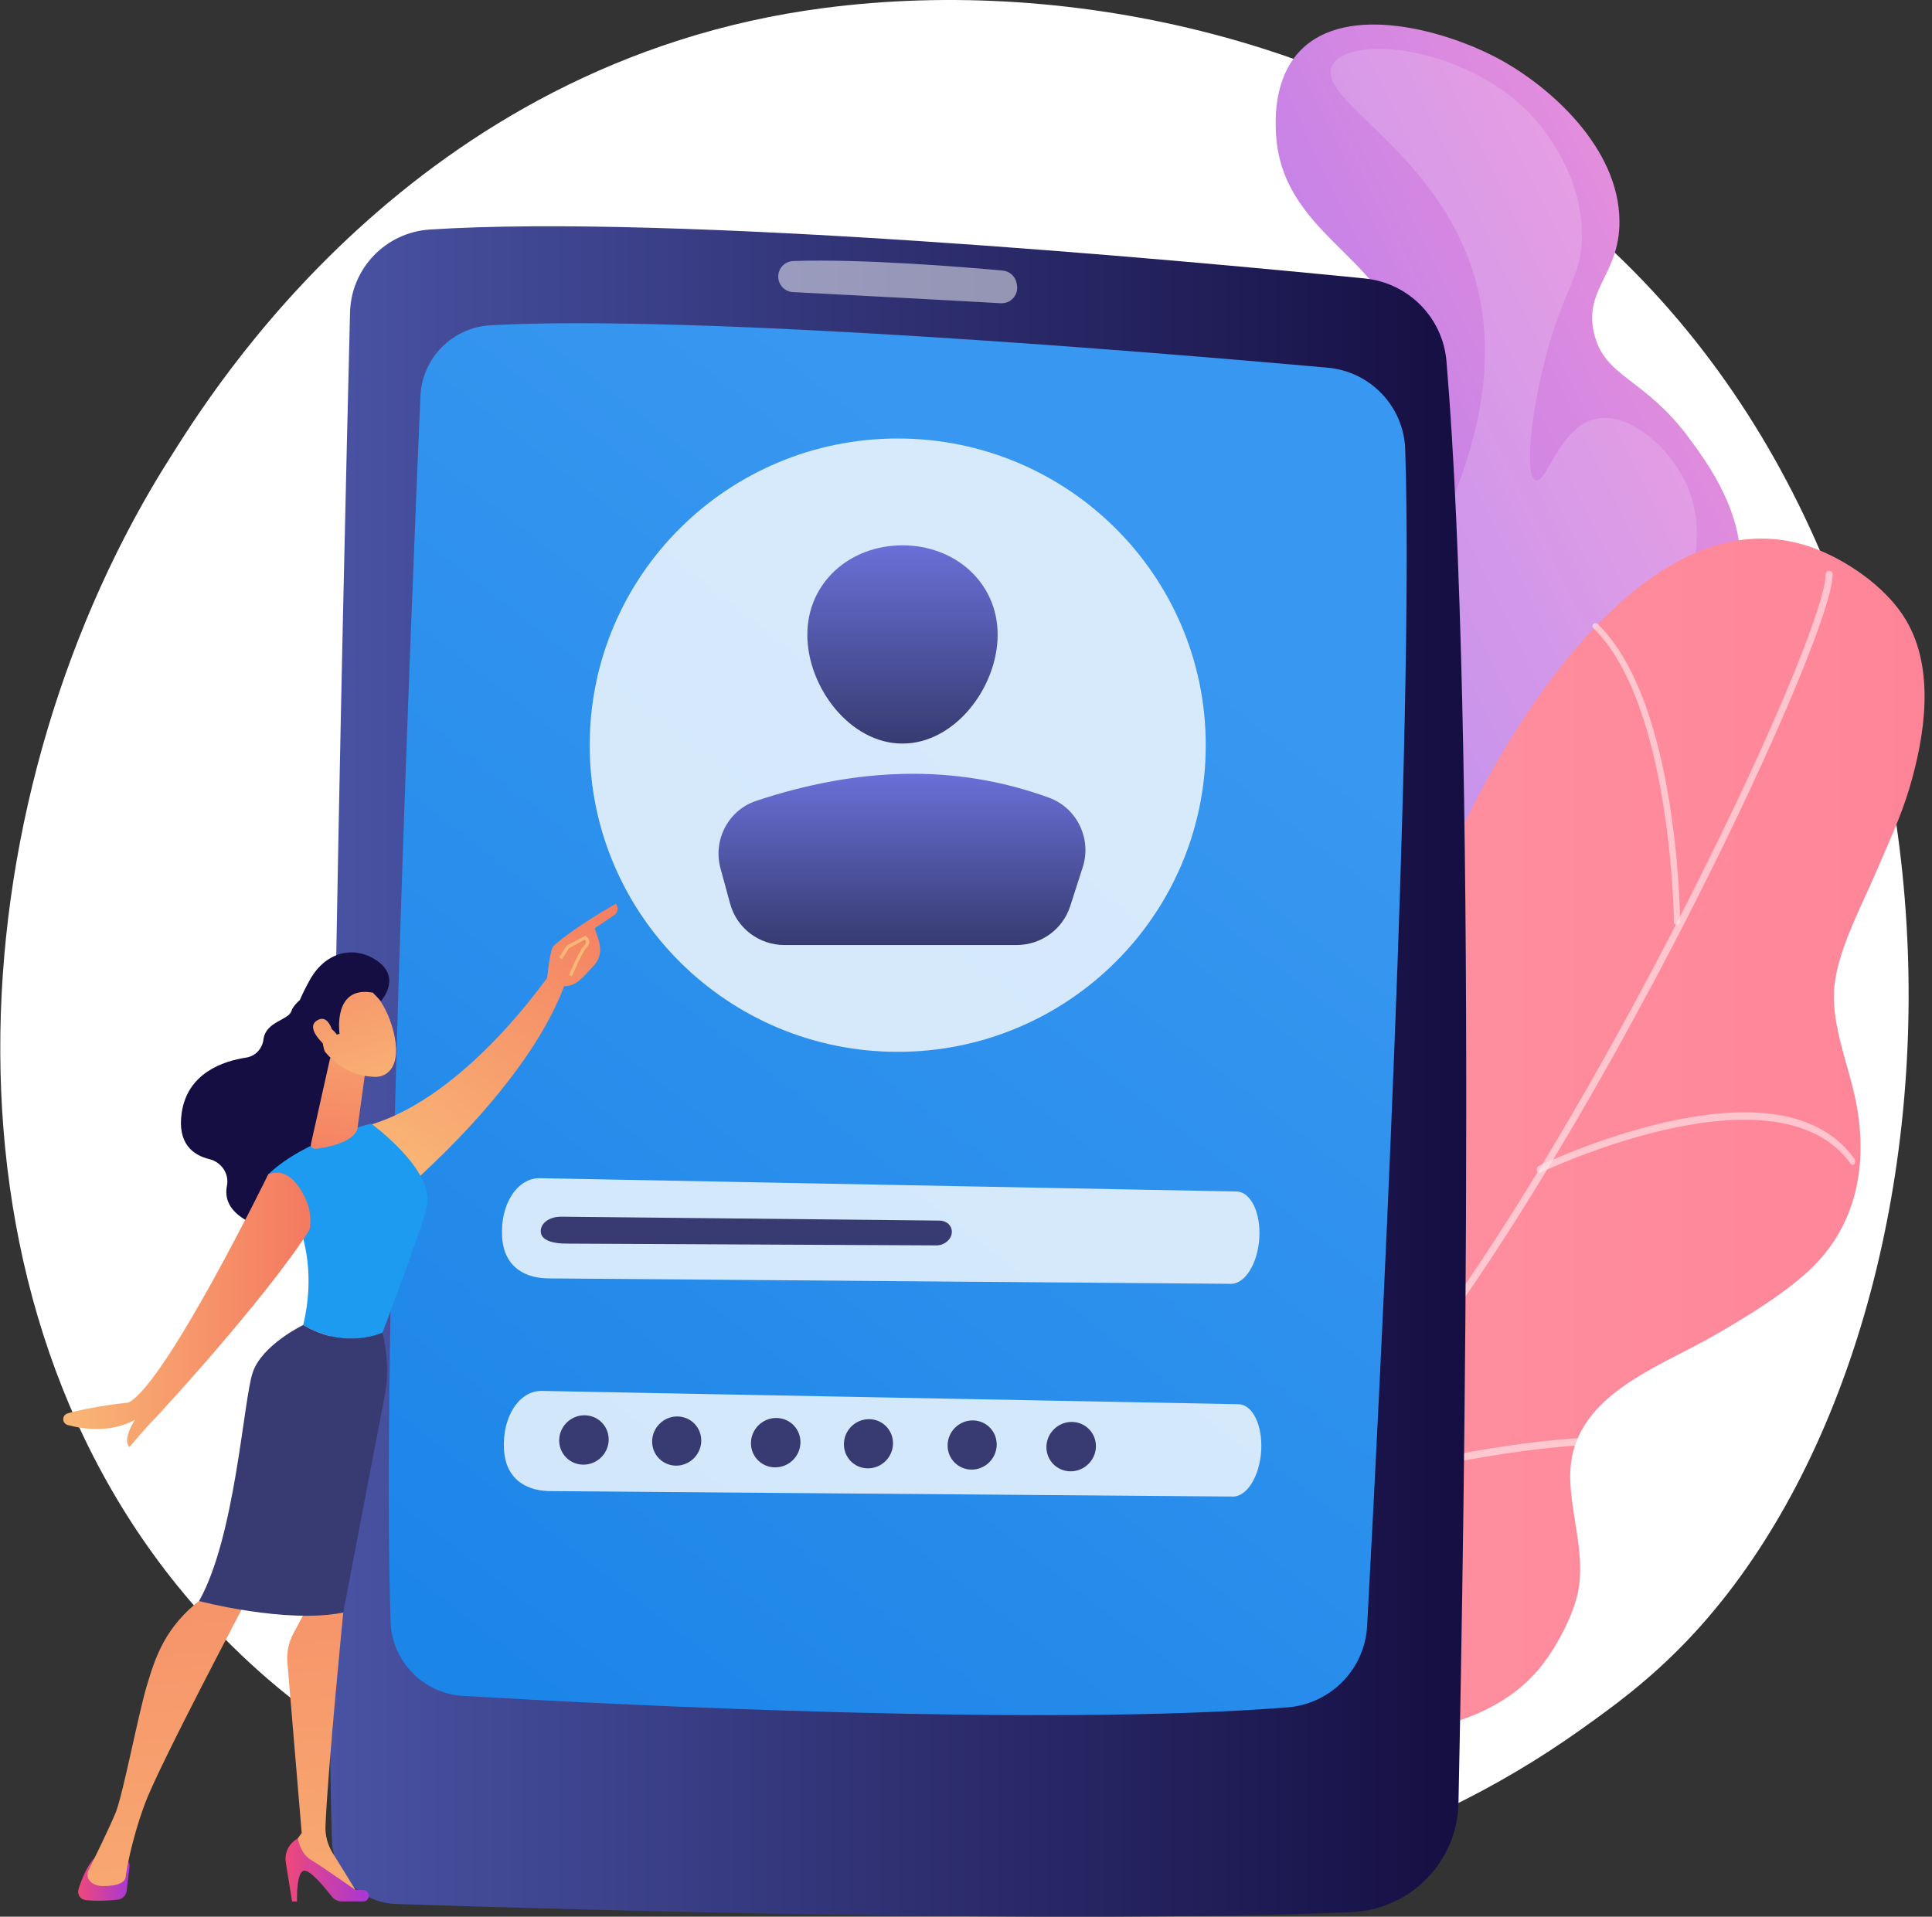 <svg width="258" height="256" viewBox="0 0 258 256" fill="none" xmlns="http://www.w3.org/2000/svg">
<rect x="0" y="0" width="258" height="256" fill="#333333" stroke="none"/>
<g clip-path="url(#clip0_163_784)">
<path d="M225.339 219.087C220.107 224.572 215.155 228.11 211.243 230.905C165.257 263.76 110.846 254.182 99.281 251.844C82.205 248.39 49.196 241.714 25.331 213.769C-10.775 171.49 -5.153 104.88 22.854 60.911C27.976 52.868 55.036 8.229 110.034 1.07C143.318 -3.263 182.118 5.476 210.214 28.915C269.194 78.118 264.995 177.516 225.339 219.087Z" fill="white"/>
<path d="M183.547 164.487C178.976 164.992 171.28 165.843 163.633 161.73C149.73 154.252 145.013 135.224 146.387 121.248C147.567 109.242 154.816 98.673 169.313 77.532C182.967 57.622 188.797 53.511 187.25 45.579C185.045 34.271 170.964 31.187 170.383 17.617C170.313 15.988 170.073 10.396 173.702 6.7C179.912 0.374 193.096 4.048 200.189 7.885C207.03 11.585 216.23 19.779 216.263 29.572C216.287 36.666 211.48 38.574 212.872 44.514C214.273 50.49 219.563 50.362 225.621 58.59C228.041 61.877 232.9 68.476 232.398 76.157C231.749 86.091 222.725 88.843 224.103 96.283C225.099 101.658 230.136 101.979 232.51 107.679C235.637 115.184 230.716 123.773 226.524 130.866C221.591 139.22 208.276 161.754 183.547 164.487Z" fill="url(#paint0_linear_163_784)"/>
<path opacity="0.16" d="M177.973 8.626C175.242 13.304 192.831 20.35 197.282 38.341C202.07 57.699 188.729 77.917 182.563 87.262C172.043 103.205 164.835 104.198 160.133 118.848C158.272 124.647 154.396 136.726 160.794 148.033C161.388 149.083 168.191 160.697 180.297 162.075C194.028 163.639 204.143 150.845 212.858 139.823C218.124 133.162 228.644 119.856 224.064 112.713C221.264 108.345 213.464 107.288 208.015 108.461C200.236 110.137 196.177 116.59 194.97 115.669C193.883 114.84 196.129 108.808 200.428 103.116C209.027 91.735 217.045 93.362 222.892 83.769C223.601 82.606 229.084 73.312 225.257 64.786C223.051 59.868 217.691 55.078 213.258 55.919C208.246 56.872 206.583 64.618 205.091 64.144C203.665 63.691 204.319 56.334 206.035 49.157C208.556 38.613 211.27 37.246 211.25 31.319C211.22 22.275 204.873 15.755 203.946 14.83C195.271 6.17 180.308 4.627 177.973 8.626Z" fill="white"/>
<path d="M254.532 82.83C252.19 78.88 247.673 75.564 243.508 73.728C213.979 60.706 186.784 122.353 186.337 138.152C185.892 153.951 181.211 157.511 154.685 156.338C128.158 155.164 134.479 173.51 134.39 182.88C134.301 192.249 137.527 201.349 117.151 203.376C96.776 205.401 100.975 212.696 100.975 212.696C100.975 212.696 121.257 256.978 123.264 245.853C125.27 234.727 134.185 220.04 163.382 229.164C175.958 233.093 197.056 234.004 206.027 222.268C208.116 219.535 210.493 215.068 210.899 211.608C211.461 206.81 209.807 202.275 209.691 197.527C209.422 186.461 221.432 182.741 229.207 178.201C233.267 175.831 237.355 173.374 240.921 170.29C248.323 163.888 249.733 154.676 247.482 145.517C246.402 141.124 244.483 136.186 244.978 131.587C245.511 126.646 248.709 120.784 250.655 116.204C252.181 112.612 253.845 109.086 254.963 105.336C257.042 98.362 258.447 89.435 254.532 82.83Z" fill="url(#paint1_linear_163_784)"/>
<g opacity="0.8">
<g opacity="0.8">
<path opacity="0.8" d="M91.82 230.18C91.59 230.18 91.391 230.017 91.359 229.794C91.324 229.55 91.502 229.324 91.757 229.291C91.914 229.27 107.64 227.163 126.513 221.272C143.903 215.845 167.598 206.003 181.727 189.943C193.527 176.529 208.596 152.827 223.07 124.912C236.049 99.882 243.805 80.734 243.805 76.684C243.805 76.438 244.014 76.238 244.271 76.238C244.527 76.238 244.736 76.439 244.736 76.684C244.736 81.422 235.586 102.781 223.905 125.309C209.399 153.284 194.286 177.052 182.44 190.518C168.167 206.742 144.297 216.662 126.787 222.126C107.837 228.039 92.042 230.155 91.885 230.175C91.862 230.179 91.841 230.18 91.82 230.18Z" fill="white"/>
</g>
<g opacity="0.8">
<path opacity="0.8" d="M223.945 123.531C223.72 123.531 223.536 123.376 223.535 123.156C223.532 122.866 223.216 94.026 212.777 83.902C212.616 83.746 212.616 83.5 212.777 83.344C212.937 83.188 213.197 83.191 213.358 83.347C224.035 93.701 224.349 121.951 224.356 123.149C224.358 123.369 224.175 123.53 223.948 123.53C223.947 123.531 223.946 123.531 223.945 123.531Z" fill="white"/>
</g>
<g opacity="0.8">
<path opacity="0.8" d="M205.575 156.667C205.43 156.667 205.295 156.547 205.243 156.353C205.178 156.105 205.273 155.833 205.456 155.745C205.535 155.706 213.494 151.88 222.6 149.849C234.901 147.104 243.328 148.763 247.645 154.779C247.78 154.968 247.776 155.269 247.637 155.452C247.498 155.635 247.275 155.63 247.139 155.442C237.208 141.599 206.007 156.488 205.694 156.64C205.654 156.659 205.614 156.667 205.575 156.667Z" fill="white"/>
</g>
<g opacity="0.8">
<path opacity="0.8" d="M143.588 215.59C143.536 215.59 143.485 215.582 143.434 215.564C143.185 215.479 143.052 215.209 143.138 214.96C143.182 214.83 147.641 201.729 149.851 187.032C151.879 173.558 152.386 155.95 143.288 148.584C143.083 148.419 143.052 148.119 143.218 147.915C143.384 147.711 143.684 147.68 143.888 147.846C151.474 153.987 153.796 167.223 150.792 187.186C148.567 201.966 144.084 215.137 144.039 215.268C143.971 215.466 143.786 215.59 143.588 215.59Z" fill="white"/>
</g>
<g opacity="0.8">
<path opacity="0.8" d="M169.676 201.205C169.471 201.205 169.282 201.073 169.221 200.867C169.144 200.615 169.287 200.351 169.539 200.275C171.365 199.728 214.398 186.966 226.811 194.116C227.04 194.247 227.117 194.538 226.985 194.766C226.854 194.994 226.563 195.072 226.335 194.94C214.273 187.992 170.255 201.053 169.813 201.185C169.768 201.199 169.722 201.205 169.676 201.205Z" fill="white"/>
</g>
</g>
<path d="M46.744 41.729C45.849 77.701 42.943 201.786 44.33 245.757C44.477 250.416 48.227 254.155 52.905 254.307C76.043 255.061 142.604 256.972 180.449 255.391C188.331 255.062 194.6 248.704 194.763 240.849C195.55 203.091 197.284 96.891 193.161 48.241C192.667 42.413 188.072 37.77 182.226 37.189C157.029 34.679 90.104 28.543 57.407 30.656C51.511 31.037 46.89 35.846 46.744 41.729Z" fill="url(#paint2_linear_163_784)"/>
<path d="M56.145 52.906C54.882 82.368 50.895 180.379 52.16 216.622C52.345 221.919 56.538 226.203 61.852 226.512C83.732 227.787 139.851 230.598 171.943 228.039C177.722 227.579 182.256 222.925 182.569 217.161C184.195 187.104 188.865 95.842 187.652 60.005C187.458 54.288 183.011 49.62 177.289 49.108C153.619 46.992 92.825 41.957 65.555 43.439C60.436 43.717 56.364 47.806 56.145 52.906Z" fill="url(#paint3_linear_163_784)"/>
<path opacity="0.5" d="M103.926 36.942C103.926 38.045 104.79 38.956 105.897 39.014C111.362 39.299 126.757 40.105 133.637 40.502C134.993 40.581 136.058 39.366 135.801 38.037L135.757 37.81C135.582 36.903 134.826 36.221 133.903 36.137C129.252 35.713 115.219 34.536 105.921 34.866C104.805 34.907 103.926 35.829 103.926 36.942Z" fill="white"/>
<path opacity="0.8" d="M165.141 159.14L72.116 157.361C69.083 157.304 66.8 160.821 67.05 165.178C67.298 169.49 70.461 170.79 73.433 170.746L164.437 171.471C166.301 171.442 167.964 168.715 168.169 165.356C168.375 161.969 167.028 159.176 165.141 159.14Z" fill="white"/>
<path opacity="0.8" d="M165.392 187.552L72.368 185.774C69.335 185.716 67.051 189.233 67.302 193.59C67.55 197.903 70.713 199.203 73.685 199.158L164.689 199.883C166.553 199.855 168.216 197.127 168.42 193.768C168.627 190.382 167.28 187.588 165.392 187.552Z" fill="white"/>
<path d="M125.452 163.025L74.968 162.503C73.322 162.486 72.085 163.43 72.222 164.601C72.359 165.759 74.076 166.11 75.689 166.099L125.077 166.338C126.088 166.331 126.989 165.599 127.098 164.698C127.21 163.787 126.477 163.036 125.452 163.025Z" fill="#373B71"/>
<path d="M42.144 132.211C42.144 132.211 39.409 133.535 38.907 135.056C38.504 136.277 35.48 136.434 35.182 138.834C35.028 140.074 34.107 141.066 32.867 141.255C29.779 141.726 25.021 143.323 24.26 148.661C23.679 152.735 25.765 154.28 27.954 154.815C29.562 155.208 30.631 156.765 30.306 158.382C29.994 159.932 30.459 161.724 33.157 163.142C39.201 166.318 45.237 155.618 45.237 155.618L46.474 136.935L42.144 132.211Z" fill="url(#paint4_linear_163_784)"/>
<path d="M75.034 127.782C75.034 127.782 62.965 146.79 48.614 150.462C48.614 150.462 51.411 158.393 53.569 159.301C53.569 159.301 71.224 144.632 75.762 130.483L75.034 127.782Z" fill="url(#paint5_linear_163_784)"/>
<path d="M17.299 249.359L16.907 252.56C16.833 253.168 16.353 253.648 15.742 253.718C14.711 253.835 13.058 253.956 11.439 253.785C10.728 253.71 10.267 252.994 10.484 252.315C10.879 251.079 11.6 249.224 12.641 248.132H16.208C16.867 248.133 17.378 248.707 17.299 249.359Z" fill="url(#paint6_linear_163_784)"/>
<path d="M45.236 211.851L45.839 215.377C45.839 215.377 43.822 235.713 43.464 243.847C43.408 245.123 43.739 246.383 44.412 247.47L47.917 253.138L39.007 247.903L38.83 246.821L40.289 244.824L38.378 222.043C38.266 220.705 38.544 219.363 39.177 218.178L41.02 214.73L45.236 211.851Z" fill="url(#paint7_linear_163_784)"/>
<path d="M48.503 253.959H45.659C45.127 253.959 44.626 253.716 44.3 253.296C43.414 252.15 41.578 249.912 40.699 249.853C39.518 249.775 39.668 253.959 39.668 253.959H39.005L38.166 248.759C37.955 247.451 38.609 246.154 39.789 245.542C39.789 245.542 40.059 247.532 41.524 248.411C42.989 249.292 47.487 252.443 47.487 252.443C47.487 252.443 48.038 252.365 48.643 252.474C49.541 252.636 49.415 253.959 48.503 253.959Z" fill="url(#paint8_linear_163_784)"/>
<path d="M33.033 213.526C33.033 213.526 21.221 235.835 19.343 240.93C17.466 246.023 16.808 250.273 16.783 250.675C16.743 251.304 15.958 251.907 13.793 251.907C12.675 251.907 12.128 251.461 11.86 251.029C11.632 250.661 11.62 250.2 11.812 249.812C12.496 248.435 14.664 244.036 15.467 242.04C16.425 239.657 18.488 228.859 19.619 225.104C20.75 221.35 22.028 217.277 26.954 213.526C26.955 213.526 30.336 210.228 33.033 213.526Z" fill="url(#paint9_linear_163_784)"/>
<path d="M40.495 176.97C43.541 164.114 35.823 156.843 35.823 156.843C40.693 152.188 49.566 150.07 49.566 150.07C49.566 150.07 58.034 156.234 57.029 161.059C56.441 163.887 51.078 177.997 51.078 177.997C51.078 177.997 46.119 180.334 40.495 176.97Z" fill="#1D9BF0"/>
<path d="M33.739 183.334C34.978 179.615 40.494 176.97 40.494 176.97C46.118 180.334 51.077 177.997 51.077 177.997C51.077 177.997 52.189 182.23 51.421 186.163C50.653 190.096 45.837 215.377 45.837 215.377C38.25 216.909 26.58 213.837 26.58 213.837C31.414 205.293 32.499 187.054 33.739 183.334Z" fill="#373B71"/>
<path d="M44.031 141.574L41.553 152.654C41.316 153.629 42.21 153.47 43.2 153.284C44.823 152.979 46.915 152.352 47.613 151.094C47.685 150.966 47.72 150.822 47.74 150.676L48.804 142.993C48.889 142.384 48.558 141.792 47.992 141.543L45.938 140.636C45.15 140.288 44.234 140.738 44.031 141.574Z" fill="url(#paint10_linear_163_784)"/>
<path d="M48.776 131.474C48.776 131.474 51.413 133.252 52.546 137.778C53.679 142.305 51.837 143.929 49.95 143.829C48.062 143.729 45.325 143.148 42.954 139.9C40.582 136.655 45.32 129.303 48.776 131.474Z" fill="url(#paint11_linear_163_784)"/>
<path d="M45.346 138.076C45.346 138.076 44.38 131.59 49.788 132.582L50.881 133.716C50.881 133.716 53.528 130.747 50.599 128.504C47.669 126.26 43.605 126.834 41.355 130.919C39.105 135.004 38.289 137.875 40.175 140.414C42.06 142.953 43.479 140.775 43.479 140.775C43.479 140.775 42.614 138.578 43.332 137.636C44.049 136.693 44.974 138.184 44.974 138.184L45.346 138.076Z" fill="url(#paint12_linear_163_784)"/>
<path d="M44.606 138.631C44.606 138.631 44.129 135.294 42.417 136.248C40.706 137.202 43.034 139.366 43.968 140.102L44.606 138.631Z" fill="url(#paint13_linear_163_784)"/>
<path d="M74.95 131.696C74.987 132.088 73.523 132.358 73.056 130.687C73.185 129.961 73.412 126.783 73.971 126.289C76.947 123.66 82.254 120.701 82.254 120.701C82.848 121.604 82.07 122.198 82.07 122.198L79.421 123.978C79.697 124.89 80.1 125.695 80.146 126.736C80.181 127.524 79.888 128.295 79.363 128.892C78.836 129.492 78.126 130.267 77.486 130.854C76.275 131.969 74.95 131.696 74.95 131.696Z" fill="url(#paint14_linear_163_784)"/>
<path d="M76.388 130.399L75.986 130.235C76.04 130.105 77.311 127.029 77.925 126.389C78.159 126.146 78.272 125.937 78.262 125.769C78.257 125.678 78.212 125.587 78.124 125.495L75.979 126.637L75.032 128.113L74.667 127.881L75.675 126.31L78.184 124.974L78.296 125.065C78.55 125.271 78.681 125.493 78.697 125.743C78.715 126.04 78.566 126.35 78.241 126.688C77.776 127.17 76.746 129.531 76.388 130.399Z" fill="url(#paint15_linear_163_784)"/>
<path d="M35.823 156.843C35.823 156.843 22.11 184.88 17.143 187.331C17.143 187.331 12.101 187.856 9.016 188.784C8.24 189.019 8.266 190.116 9.048 190.329C11.196 190.912 14.757 191.4 18.02 189.637C18.02 189.637 16.267 192.253 17.29 193.272C17.29 193.272 19.627 190.509 20.504 189.637C21.275 188.869 35.319 173.623 41.223 164.429C41.7 163.686 41.369 161.478 41.037 160.661C40.273 158.779 38.581 155.774 35.823 156.843Z" fill="url(#paint16_linear_163_784)"/>
<path opacity="0.8" d="M119.883 140.486C142.601 140.486 161.017 122.148 161.017 99.527C161.017 76.906 142.601 58.568 119.883 58.568C97.166 58.568 78.75 76.906 78.75 99.527C78.75 122.148 97.166 140.486 119.883 140.486Z" fill="white"/>
<path d="M133.225 84.782C133.225 91.77 127.536 99.314 120.518 99.314C113.5 99.314 107.811 91.77 107.811 84.782C107.811 77.794 113.5 72.836 120.518 72.836C127.536 72.837 133.225 77.794 133.225 84.782Z" fill="url(#paint17_linear_163_784)"/>
<path d="M104.748 126.219H135.768C139.033 126.219 141.924 124.117 142.92 121.02L144.589 115.825C145.811 112.022 143.824 107.903 140.057 106.532C127.433 101.936 114.379 102.525 101.007 106.956C97.261 108.197 95.183 112.187 96.216 115.982L97.502 120.699C98.389 123.958 101.358 126.219 104.748 126.219Z" fill="url(#paint18_linear_163_784)"/>
<path d="M81.283 192.365C81.224 194.184 79.7 195.643 77.877 195.624C76.051 195.605 74.617 194.111 74.676 192.288C74.735 190.465 76.263 189.006 78.089 189.029C79.912 189.052 81.341 190.545 81.283 192.365Z" fill="#373B71"/>
<path d="M93.642 192.508C93.583 194.32 92.072 195.773 90.263 195.755C88.452 195.736 87.03 194.248 87.089 192.432C87.147 190.617 88.664 189.163 90.475 189.186C92.283 189.209 93.7 190.696 93.642 192.508Z" fill="#373B71"/>
<path d="M106.891 192.726C106.832 194.545 105.308 196.005 103.485 195.985C101.659 195.966 100.225 194.472 100.284 192.649C100.343 190.826 101.871 189.367 103.697 189.39C105.521 189.414 106.95 190.907 106.891 192.726Z" fill="#373B71"/>
<path d="M133.098 193.036C133.039 194.848 131.528 196.301 129.719 196.283C127.908 196.263 126.486 194.776 126.545 192.96C126.604 191.144 128.12 189.691 129.931 189.713C131.739 189.737 133.156 191.224 133.098 193.036Z" fill="#373B71"/>
<path d="M146.347 193.254C146.288 195.073 144.764 196.532 142.941 196.513C141.115 196.494 139.681 195 139.74 193.177C139.799 191.354 141.328 189.894 143.153 189.917C144.977 189.941 146.406 191.434 146.347 193.254Z" fill="#373B71"/>
<path d="M119.25 192.87C119.191 194.682 117.68 196.134 115.871 196.116C114.06 196.097 112.638 194.609 112.697 192.794C112.756 190.978 114.272 189.524 116.083 189.548C117.892 189.57 119.309 191.057 119.25 192.87Z" fill="#373B71"/>
</g>
<defs>
<linearGradient id="paint0_linear_163_784" x1="233.103" y1="60.808" x2="132.385" y2="109.252" gradientUnits="userSpaceOnUse">
<stop offset="0.004" stop-color="#E38DDD"/>
<stop offset="1" stop-color="#9571F6"/>
</linearGradient>
<linearGradient id="paint1_linear_163_784" x1="100.618" y1="159.79" x2="257.01" y2="159.79" gradientUnits="userSpaceOnUse">
<stop stop-color="#FF9BA6"/>
<stop offset="0.996" stop-color="#FE8598"/>
</linearGradient>
<linearGradient id="paint2_linear_163_784" x1="43.961" y1="143.11" x2="195.805" y2="143.11" gradientUnits="userSpaceOnUse">
<stop stop-color="#4953A3"/>
<stop offset="1" stop-color="#150E42"/>
</linearGradient>
<linearGradient id="paint3_linear_163_784" x1="158.181" y1="85.769" x2="-146.3" y2="476.935" gradientUnits="userSpaceOnUse">
<stop stop-color="#3897F0"/>
<stop offset="0.664" stop-color="#0074E0"/>
<stop offset="1" stop-color="#07447D"/>
</linearGradient>
<linearGradient id="paint4_linear_163_784" x1="194.273" y1="-216.901" x2="161.321" y2="-140.1" gradientUnits="userSpaceOnUse">
<stop stop-color="#485CF8"/>
<stop offset="1" stop-color="#150E42"/>
</linearGradient>
<linearGradient id="paint5_linear_163_784" x1="51.705" y1="155.884" x2="82.541" y2="115.665" gradientUnits="userSpaceOnUse">
<stop stop-color="#F9B776"/>
<stop offset="1" stop-color="#F47960"/>
</linearGradient>
<linearGradient id="paint6_linear_163_784" x1="17.307" y1="251.001" x2="10.43" y2="251.001" gradientUnits="userSpaceOnUse">
<stop stop-color="#A737D5"/>
<stop offset="1" stop-color="#EF497A"/>
</linearGradient>
<linearGradient id="paint7_linear_163_784" x1="46.364" y1="278.004" x2="36.551" y2="162.827" gradientUnits="userSpaceOnUse">
<stop stop-color="#F9B776"/>
<stop offset="1" stop-color="#F47960"/>
</linearGradient>
<linearGradient id="paint8_linear_163_784" x1="49.255" y1="249.751" x2="38.128" y2="249.751" gradientUnits="userSpaceOnUse">
<stop stop-color="#A737D5"/>
<stop offset="1" stop-color="#EF497A"/>
</linearGradient>
<linearGradient id="paint9_linear_163_784" x1="26.458" y1="279.718" x2="16.642" y2="164.51" gradientUnits="userSpaceOnUse">
<stop stop-color="#F9B776"/>
<stop offset="1" stop-color="#F47960"/>
</linearGradient>
<linearGradient id="paint10_linear_163_784" x1="47.268" y1="127.454" x2="44.081" y2="158.703" gradientUnits="userSpaceOnUse">
<stop stop-color="#F9B776"/>
<stop offset="1" stop-color="#F47960"/>
</linearGradient>
<linearGradient id="paint11_linear_163_784" x1="50.76" y1="148.172" x2="40.537" y2="116.813" gradientUnits="userSpaceOnUse">
<stop stop-color="#F9B776"/>
<stop offset="1" stop-color="#F47960"/>
</linearGradient>
<linearGradient id="paint12_linear_163_784" x1="265.813" y1="-185.828" x2="218.565" y2="-116.828" gradientUnits="userSpaceOnUse">
<stop stop-color="#2B3582"/>
<stop offset="1" stop-color="#150E42"/>
</linearGradient>
<linearGradient id="paint13_linear_163_784" x1="46.996" y1="149.399" x2="36.773" y2="118.04" gradientUnits="userSpaceOnUse">
<stop stop-color="#F9B776"/>
<stop offset="1" stop-color="#F47960"/>
</linearGradient>
<linearGradient id="paint14_linear_163_784" x1="53.641" y1="157.369" x2="84.477" y2="117.149" gradientUnits="userSpaceOnUse">
<stop stop-color="#F9B776"/>
<stop offset="1" stop-color="#F47960"/>
</linearGradient>
<linearGradient id="paint15_linear_163_784" x1="77.145" y1="123.765" x2="79.957" y2="104.75" gradientUnits="userSpaceOnUse">
<stop stop-color="#F9B776"/>
<stop offset="1" stop-color="#F47960"/>
</linearGradient>
<linearGradient id="paint16_linear_163_784" x1="8.446" y1="174.945" x2="41.46" y2="174.945" gradientUnits="userSpaceOnUse">
<stop stop-color="#F9B776"/>
<stop offset="1" stop-color="#F47960"/>
</linearGradient>
<linearGradient id="paint17_linear_163_784" x1="120.518" y1="72.836" x2="120.518" y2="99.314" gradientUnits="userSpaceOnUse">
<stop stop-color="#6970D7"/>
<stop offset="1" stop-color="#373B71"/>
</linearGradient>
<linearGradient id="paint18_linear_163_784" x1="120.45" y1="103.348" x2="120.45" y2="126.219" gradientUnits="userSpaceOnUse">
<stop stop-color="#6970D7"/>
<stop offset="1" stop-color="#373B71"/>
</linearGradient>
<clipPath id="clip0_163_784">
<rect width="258" height="256" fill="white"/>
</clipPath>
</defs>
</svg>
